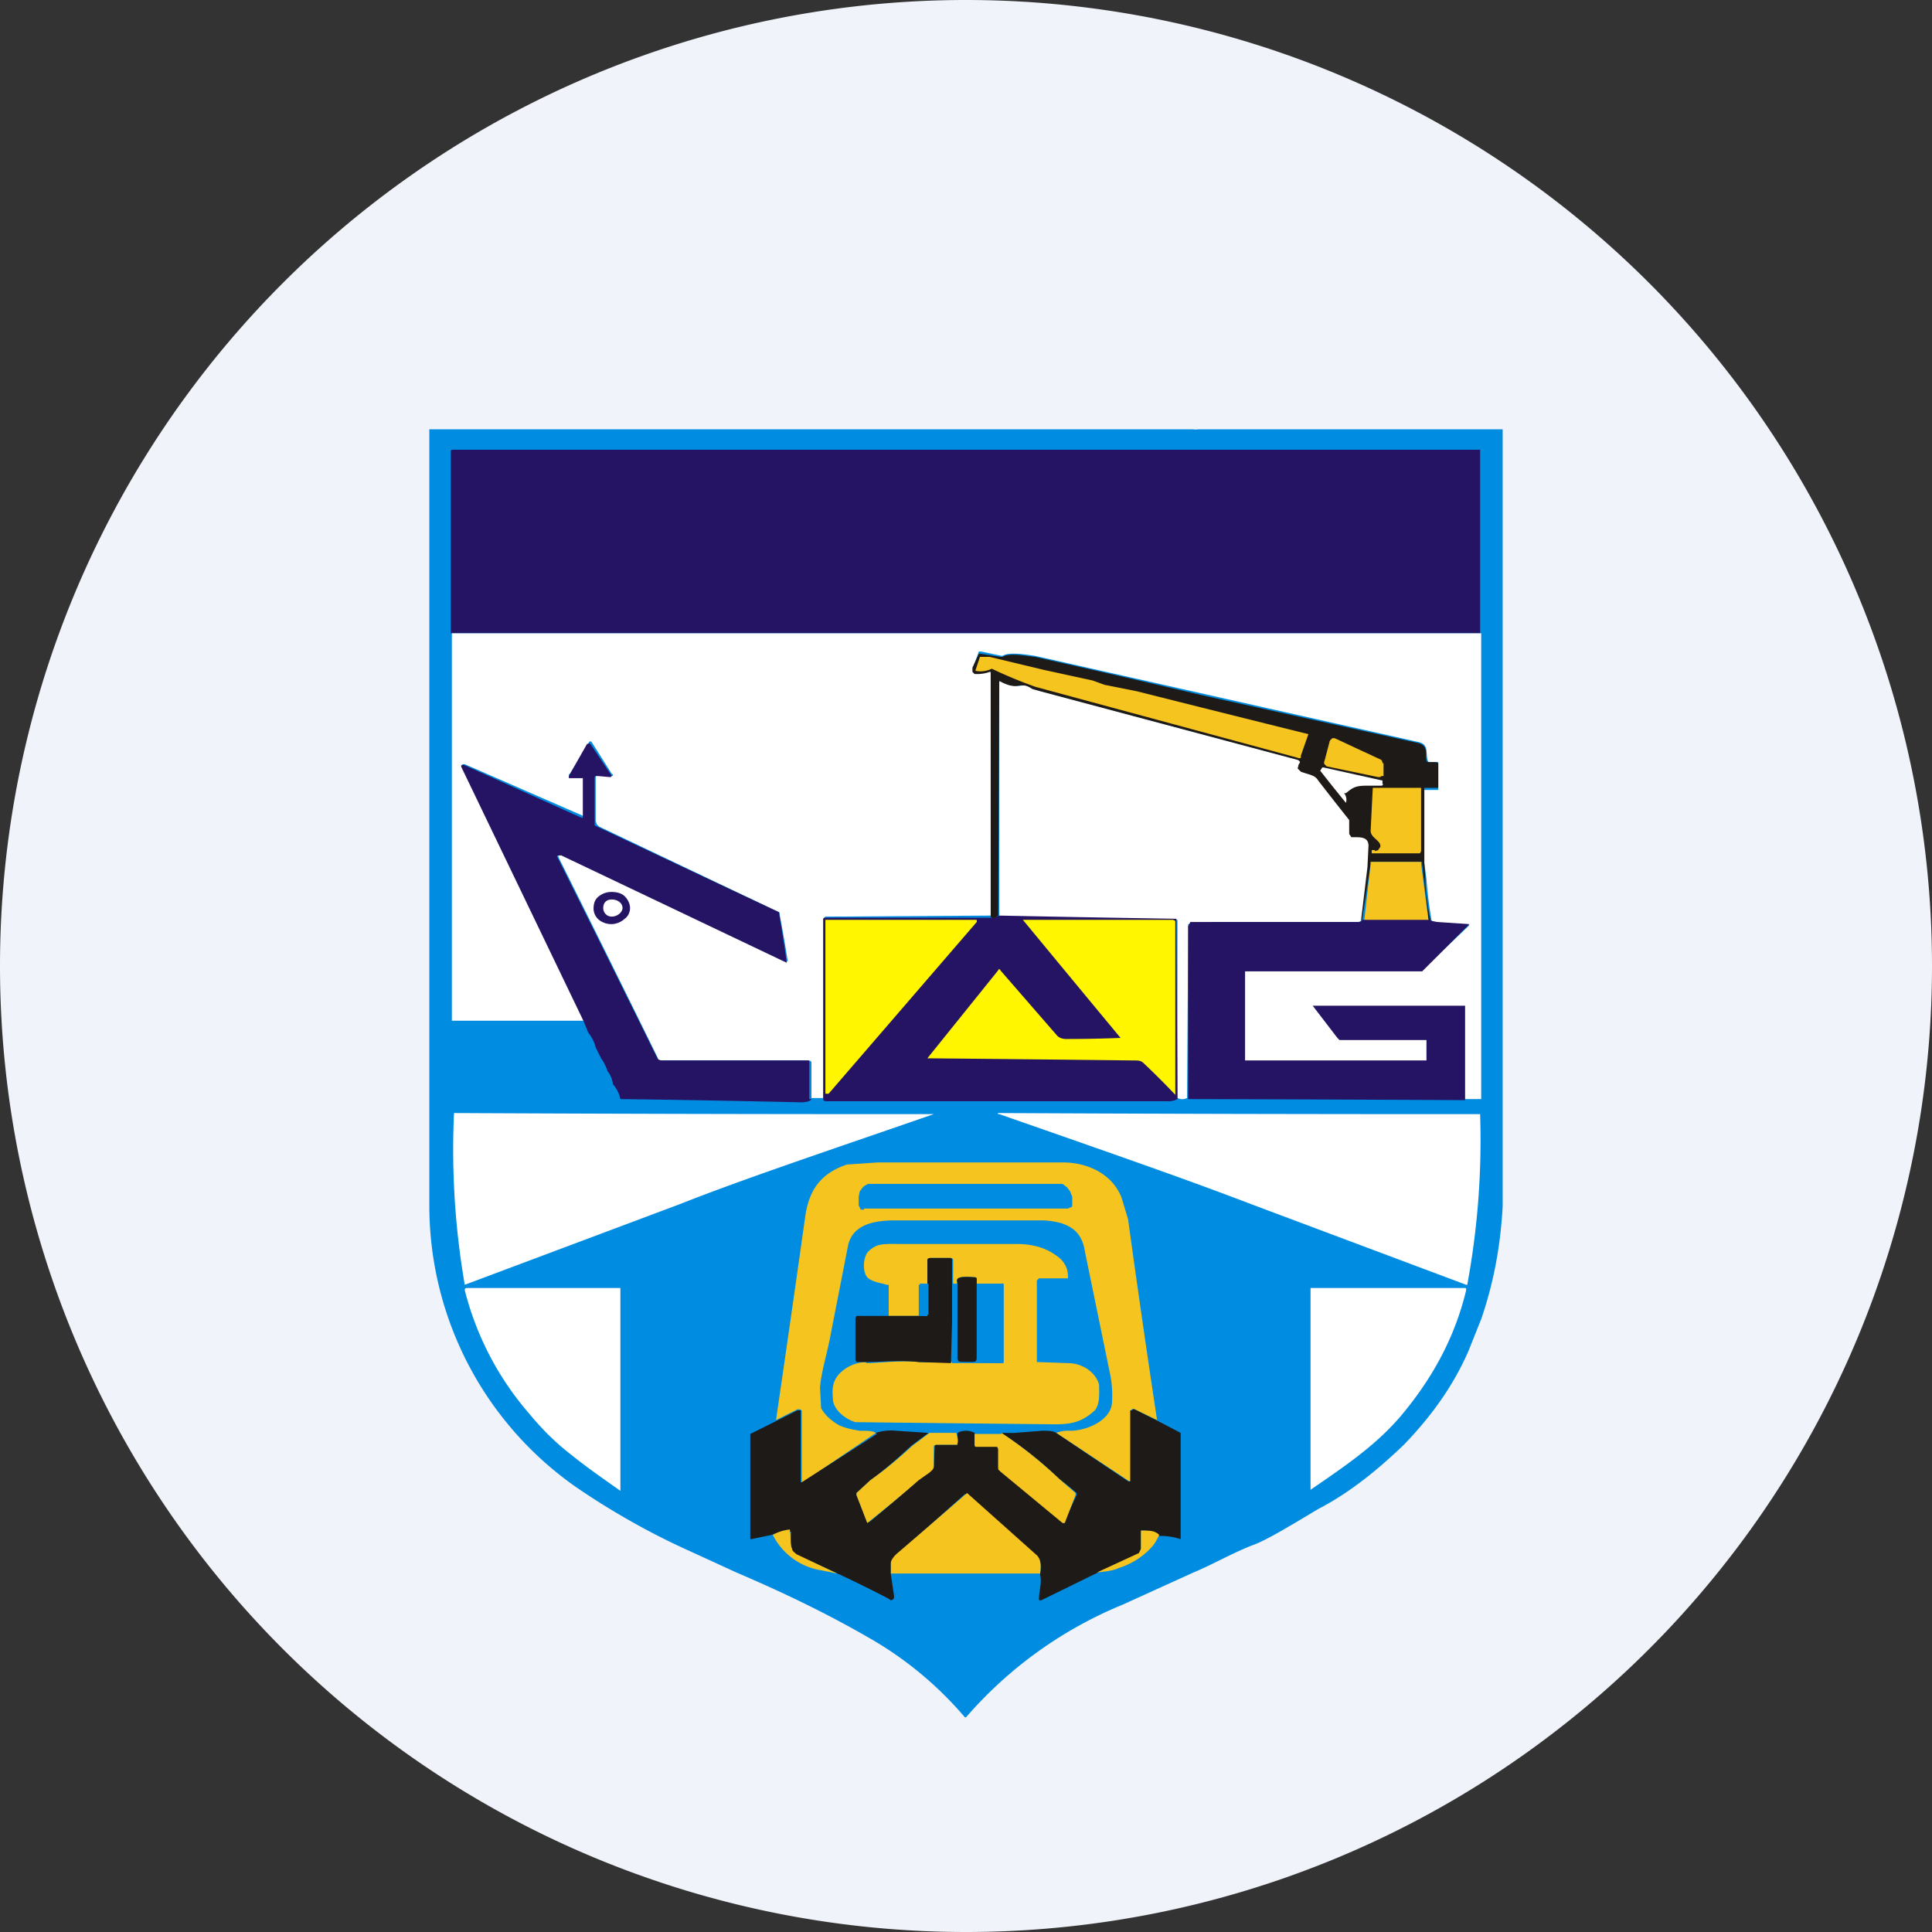 <ns0:svg xmlns:ns0="http://www.w3.org/2000/svg" width="18" height="18" viewBox="0 0 18 18"><ns0:rect x="0" y="0" width="18" height="18" fill="#333333" stroke="none"/><path xmlns="http://www.w3.org/2000/svg" fill="#F0F3FA" d="M9 18a9 9 0 0 1 0 -18a9 9 0 0 1 0 18Z" /><ns0:path d="M4.04 4h7.08a.1.1 0 0 0 .04 0H14v7.24c-.02.36-.08.7-.2 1.05l-.12.3c-.14.32-.34.6-.6.87-.25.24-.51.45-.8.6-.3.18-.5.3-.62.34-.2.08-.37.18-.54.25l-.66.3A3.88 3.88 0 0 0 9 16h-.01a3.36 3.36 0 0 0-.91-.75c-.4-.23-.8-.42-1.22-.6l-.48-.22c-.35-.16-.7-.36-1.02-.58A3.2 3.2 0 0 1 4 11.22V4h.04Z" fill="#008CE1" /><ns0:path d="M13.8 5.9H4.2V4.2l.01-.01h9.58V5.9Z" fill="#251464" /><ns0:path d="M13.8 5.9v4.34h-.18l-.04-.81V9.4H12.44v.02l.25.21.02.02h.68V9.89h-1.8v-.86h1.67l.01-.01.42-.4a51.86 51.86 0 0 0-.35-.03 3.92 3.92 0 0 1-.05-.4l-.02-.15v-.68h.13V7.1h-.09l-.01-.02c-.02-.07.02-.15-.1-.17a2807.55 2807.55 0 0 1-3.56-.8c-.08-.01-.23-.04-.3 0h-.01l-.19-.04h-.02l-.05.14a.04.04 0 0 0 0 .04l.02.01h.02a.34.34 0 0 0 .12-.01l.01 2.28-1.55.01-.02.02v1.67h-.11V9.9c0-.01-.01-.02-.03-.02H6.14A334.12 334.12 0 0 0 5.21 8c-.02-.04 0-.05.03-.03l2.1.99a14.1 14.1 0 0 0-.08-.46l-1.68-.8-.02-.02-.01-.03v-.41c0-.02 0-.03.03-.02a.32.32 0 0 0 .12.01.01.01 0 0 0 0-.02l-.19-.3a.02.02 0 0 0-.02 0l-.18.3a.01.01 0 0 0 0 .02H5.44v.37a.01.01 0 0 1-.01 0l-1.1-.48c-.02 0-.03 0-.02.02l1.14 2.37H4.21V5.9h9.59Z" fill="#fff" /><ns0:path d="M13.34 8.58h-.03l-.06-.53v-.02H12.77v.02l-.08.52h-.02l.06-.5v-.19c.01-.09-.06-.07-.12-.07l-.03-.01-.01-.03a.6.6 0 0 1-.01-.13s0-.02-.02-.03l-.27-.34c-.03-.05-.08-.05-.16-.08l-.03-.03.01-.04c.02-.02.01-.03-.01-.04l-2.4-.64a.46.46 0 0 1-.07-.02c-.05-.03-.07-.04-.12-.03-.07.01-.12 0-.18-.05v.01L9.3 8.53c-.03.03-.06.03-.07.01V6.26h-.01a.34.34 0 0 1-.12.02h-.02l-.02-.02v-.04l.06-.13h.01l.19.03h.02c.06-.04.21-.01.3 0a118.78 118.78 0 0 1 1.57.36l1.99.44c.11.02.08.1.09.17l.01.01h.08l.02.01v.23h-.13V8.04l.01.15c0 .12.02.25.05.4Z" fill="#1E1A17" /><ns0:path d="M9.24 6.23a.23.23 0 0 1-.15.02.01.01 0 0 1 0-.01l.04-.12h.09l.5.12.46.1.11.04.3.06a486.08 486.08 0 0 0 1.6.4l-.07.2v.02a.03.03 0 0 1-.03 0L9.65 6.4a4.1 4.1 0 0 1-.41-.17Z" fill="#F6C41F" /><ns0:path d="M12.68 8.57c0 .02-.02.02-.05.02h-1.32l-.24.02v.02l-.01 1.6a.1.1 0 0 1-.09 0V8.57h-.01a353.9 353.9 0 0 1-1.65-.03V6.35h.01c.06.03.11.05.18.04.05-.01.07 0 .12.03l.07.02 2.4.64c.02.01.03.02.01.04l-.01.04.03.03c.08.03.13.03.16.08a32.53 32.53 0 0 0 .29.37v.13l.02.03h.03c.06 0 .13 0 .13.08l-.01.2-.06.5Z" fill="#fff" /><ns0:path d="M12.89 7.11V7.23h-.02l-.01.01h-.02l-.48-.1-.01-.01-.01-.01a.03.03 0 0 1 0-.03l.05-.19.02-.02a.04.04 0 0 1 .03 0l.43.2.01.02v.01Z" fill="#F6C41F" /><ns0:path d="M7.56 10.24c-.01.02-.05.03-.1.03a168.79 168.79 0 0 0-1.68-.03.31.31 0 0 0-.07-.14.23.23 0 0 0-.05-.12.4.4 0 0 0-.06-.12l-.05-.1a.35.35 0 0 0-.07-.14l-.04-.1L4.3 7.15c-.01-.02 0-.03.03-.02l1.09.49h.01v-.37H5.3v-.01a.01.01 0 0 1 0-.01l.17-.3h.01a.02.02 0 0 1 .02 0l.2.3-.01.01h-.01l-.11-.01c-.02 0-.03 0-.03.02V7.69l.02.01 1.7.8v.02a14.17 14.17 0 0 1 .07.45l-2.1-1c-.04 0-.05 0-.03.03a332.94 332.94 0 0 1 .93 1.87l.03.01h1.36c.02 0 .02 0 .02.02v.34Z" fill="#251464" /><ns0:path d="M12.53 7.4a.1.1 0 0 1 .01.08 14.98 14.98 0 0 1-.24-.3l.02-.03h.01l.54.12h.01v.03c.01.01 0 .02-.01.02h-.13c-.1 0-.13.01-.2.07-.02 0-.02 0-.01.01Z" fill="#fff" /><ns0:path d="m12.81 7.93.03-.01.02-.03c.01-.06-.09-.08-.09-.15a89.54 89.54 0 0 1 .02-.4h.45v.59l-.01.02h-.45v-.03h.03ZM13.31 8.58h-.6l.06-.53v-.02h.47v.02l.07.53Z" fill="#F6C41F" /><ns0:path d="M5.87 8.46c0 .04-.02.08-.05.1a.19.19 0 0 1-.12.05.19.19 0 0 1-.12-.04.14.14 0 0 1-.05-.1c0-.05.01-.09.05-.12a.19.19 0 0 1 .12-.04c.04 0 .09.01.12.04s.05.07.05.11Z" fill="#251464" /><ns0:path d="M5.7 8.54c.05 0 .1-.04.1-.08 0-.05-.05-.08-.1-.08s-.08.03-.08.08c0 .04.03.08.08.08Z" fill="#fff" /><ns0:path d="M9.3 8.53a353.9 353.9 0 0 0 1.66.03l.01 1.68a.19.19 0 0 1-.1.02H7.72c-.03 0-.05 0-.05-.02V8.57c0-.01 0-.02.02-.02h1.55c.01.01.03 0 .07-.02Z" fill="#251464" /><ns0:path d="M7.7 8.57h1.4v.01a.01.01 0 0 1 0 .01l-1.38 1.6h-.03V8.57h.02ZM10.44 9.67a557.57 557.57 0 0 1-.91-1.1h1.4l.02.01v1.62a7.62 7.62 0 0 0-.29-.29c-.03-.03-.05-.03-.1-.03a660.04 660.04 0 0 0-1.92-.02l.66-.82a.01.01 0 0 1 .02 0l.53.61c.02.02.05.03.08.03a12.5 12.5 0 0 0 .51-.01Z" fill="#FFF600" /><ns0:path d="M12.7 8.57h.61l.03.01.05.01a50.88 50.88 0 0 1 .3.02l-.44.44H11.6V9.88h1.69V9.69h-.81l-.02-.02-.23-.3h1.42v.88a782.81 782.81 0 0 0-2.58-.01V8.63l.02-.04h1.55c.03 0 .04 0 .05-.02h.02Z" fill="#251464" /><ns0:path d="M4.34 11.97h-.01a7.41 7.41 0 0 1-.1-1.6 818.24 818.24 0 0 0 4.47.01c-1.07.37-1.76.6-2.37.84l-2 .75ZM13.66 11.97l-2-.75c-.6-.23-1.29-.47-2.35-.84-.02 0-.02-.01 0-.01a827.41 827.41 0 0 0 4.48.01 7.4 7.4 0 0 1-.12 1.59Z" fill="#fff" /><ns0:path d="m10.78 13.23-.21-.1a.02.02 0 0 0-.02 0h-.01v.66l-.01.01h-.01l-.68-.45a.31.31 0 0 1 .13-.02c.16 0 .38-.1.39-.26a1 1 0 0 0-.02-.28l-.23-1.12c-.02-.13-.07-.22-.21-.27a.72.72 0 0 0-.18-.03H8.34c-.2 0-.4.04-.44.24l-.17.87c-.03.15-.08.31-.09.45l.01.19c.04.07.1.12.17.16.07.03.13.04.19.05.07 0 .12 0 .15.02l-.68.46h-.01v-.67l-.02-.01h-.02l-.2.1a366.34 366.34 0 0 0 .27-1.88c.03-.23.12-.41.39-.5l.29-.02H9.9c.25 0 .47.12.55.33l.06.2a142.18 142.18 0 0 0 .27 1.87Z" fill="#F6C41F" /><ns0:path d="M8.05 11.27h-.03L8 11.23v-.08l.01-.05.03-.04a.16.16 0 0 1 .05-.03h1.8c.02 0 .03.02.05.03l.03.04.02.05v.08s0 .02-.02.02l-.02.01H8.05Z" fill="#008CE1" /><ns0:path d="M8.07 12.7c.13 0 .33-.03.5-.01h.3l.46.01h.02v-.73a.02.02 0 0 0-.01-.01H9.1v-.03c0-.02 0-.03-.02-.03-.13-.01-.18 0-.16.05-.01.01-.02.02-.04.01v-.22c0-.02-.02-.02-.04-.02h-.16c-.02 0-.03 0-.03.02v.22h-.06a.03.03 0 0 0-.02 0v.02l-.01.28h-.28V11.97h-.02c-.06-.02-.11-.02-.17-.06-.06-.05-.05-.2 0-.25.08-.08.15-.07.3-.07h1.08c.14 0 .26.03.36.1.08.05.12.12.12.2v.02h-.27l-.02.02v.76h.01l.28.01c.14 0 .26.09.29.2 0 .08.01.18-.04.24-.11.1-.2.13-.37.13a1486.83 1486.83 0 0 1-1.86-.02c-.1-.03-.21-.12-.21-.22-.01-.1 0-.18.08-.25a.36.36 0 0 1 .23-.09Z" fill="#F6C41F" /><ns0:path d="m8.88 11.96-.02.74-.3-.01c-.17-.02-.36 0-.5 0h-.08l-.01-.02v-.39l.01-.02H8.62a.02.02 0 0 0 .02 0v-.52c0-.02.02-.02.04-.02h.16c.02 0 .03 0 .03.02v.22ZM9.1 11.96v.7c0 .02-.01.03-.04.03h-.1c-.03 0-.04-.01-.04-.04v-.7c-.02-.05.03-.06.16-.05.02 0 .02.01.02.03v.03Z" fill="#1E1A17" /><ns0:path d="M8.65 11.96V12.25h-.01l-.01.01H8.56V11.97h.01l.01-.01h.07ZM8.92 11.95v.7c0 .03.01.04.04.04h.1c.03 0 .04-.01.04-.04v-.69h.23a.02.02 0 0 1 .02 0v.73l-.02.01h-.46v-.74h.05Z" fill="#008CE1" /><ns0:path d="M4.93 13.17a2.8 2.8 0 0 1-.6-1.15c0-.02.01-.02.03-.02h1.42v1.89c-.04-.03-.29-.2-.45-.33-.13-.1-.26-.22-.4-.39ZM13.07 13.17c-.24.29-.54.49-.86.71V12h1.43c.02 0 .02 0 .02.02-.1.42-.3.8-.59 1.15Z" fill="#fff" /><ns0:path d="M8.16 13.35a.45.45 0 0 1 .19-.02l.3.02-.16.12c-.12.11-.24.22-.38.32l-.13.12v.02l.1.25h.02a14.3 14.3 0 0 0 .6-.52 9.65 9.65 0 0 1 .01-.2H8.92v-.11a.17.17 0 0 1 .16 0v.1c0 .01 0 .02.02.02H9.3V13.67l.01.02.02.02.58.48.12-.26v-.02a2.1 2.1 0 0 0-.16-.13 3.84 3.84 0 0 0-.54-.43h.12l.26-.02c.05 0 .1 0 .13.02l.67.45a.02.02 0 0 0 .02 0v-.66h.02v-.01h.02l.2.1.23.12H11V14.34H11a.6.6 0 0 0-.2-.03c-.04-.03-.09-.05-.15-.05h-.02V14.46l-.02.02-.4.18-.51.25h-.02v-.02c0-.07.03-.14.01-.22.01-.07.01-.13-.03-.17a853.01 853.01 0 0 0-.67-.58l-.64.57-.05.08v.1l.03.2c0 .02 0 .03-.03.04l-.03-.02a11.94 11.94 0 0 0-.85-.4c-.02-.02-.04-.03-.04-.05-.02-.04-.01-.12-.01-.16v-.01h-.02a.4.4 0 0 0-.16.03l-.19.04h-.01v-.98l.24-.12.2-.1h.03v.67h.01l.7-.45Z" fill="#1E1A17" /><ns0:path d="M8.91 13.35c.01.04.02.07.01.1v.01H8.72l-.02.01v.19c0 .03-.02.04-.04.06l-.1.07a14.18 14.18 0 0 1-.48.4l-.1-.26v-.02l.13-.12c.14-.1.26-.2.39-.32l.16-.12h.25ZM9.33 13.35a3.84 3.84 0 0 1 .54.43l.15.13v.02l-.1.26H9.9l-.58-.48-.02-.02V13.5l-.01-.02H9.1c-.01 0-.02 0-.02-.02v-.1h.25ZM9.7 14.66H8.3v-.1c0-.02.02-.05.05-.08a100.29 100.29 0 0 0 .66-.57l.65.58c.04.04.04.1.03.17ZM7.8 14.66l-.15-.03a.61.61 0 0 1-.45-.33.4.4 0 0 1 .16-.05v.02c.01.04 0 .12.02.16 0 .02.02.03.04.05l.38.18ZM10.8 14.3a.57.57 0 0 1-.05.09c-.08.1-.2.18-.33.22-.04.02-.1.03-.2.04l.39-.18.01-.02.01-.02v-.17h.02c.06 0 .11 0 .15.04Z" fill="#F6C41F" /></ns0:svg>